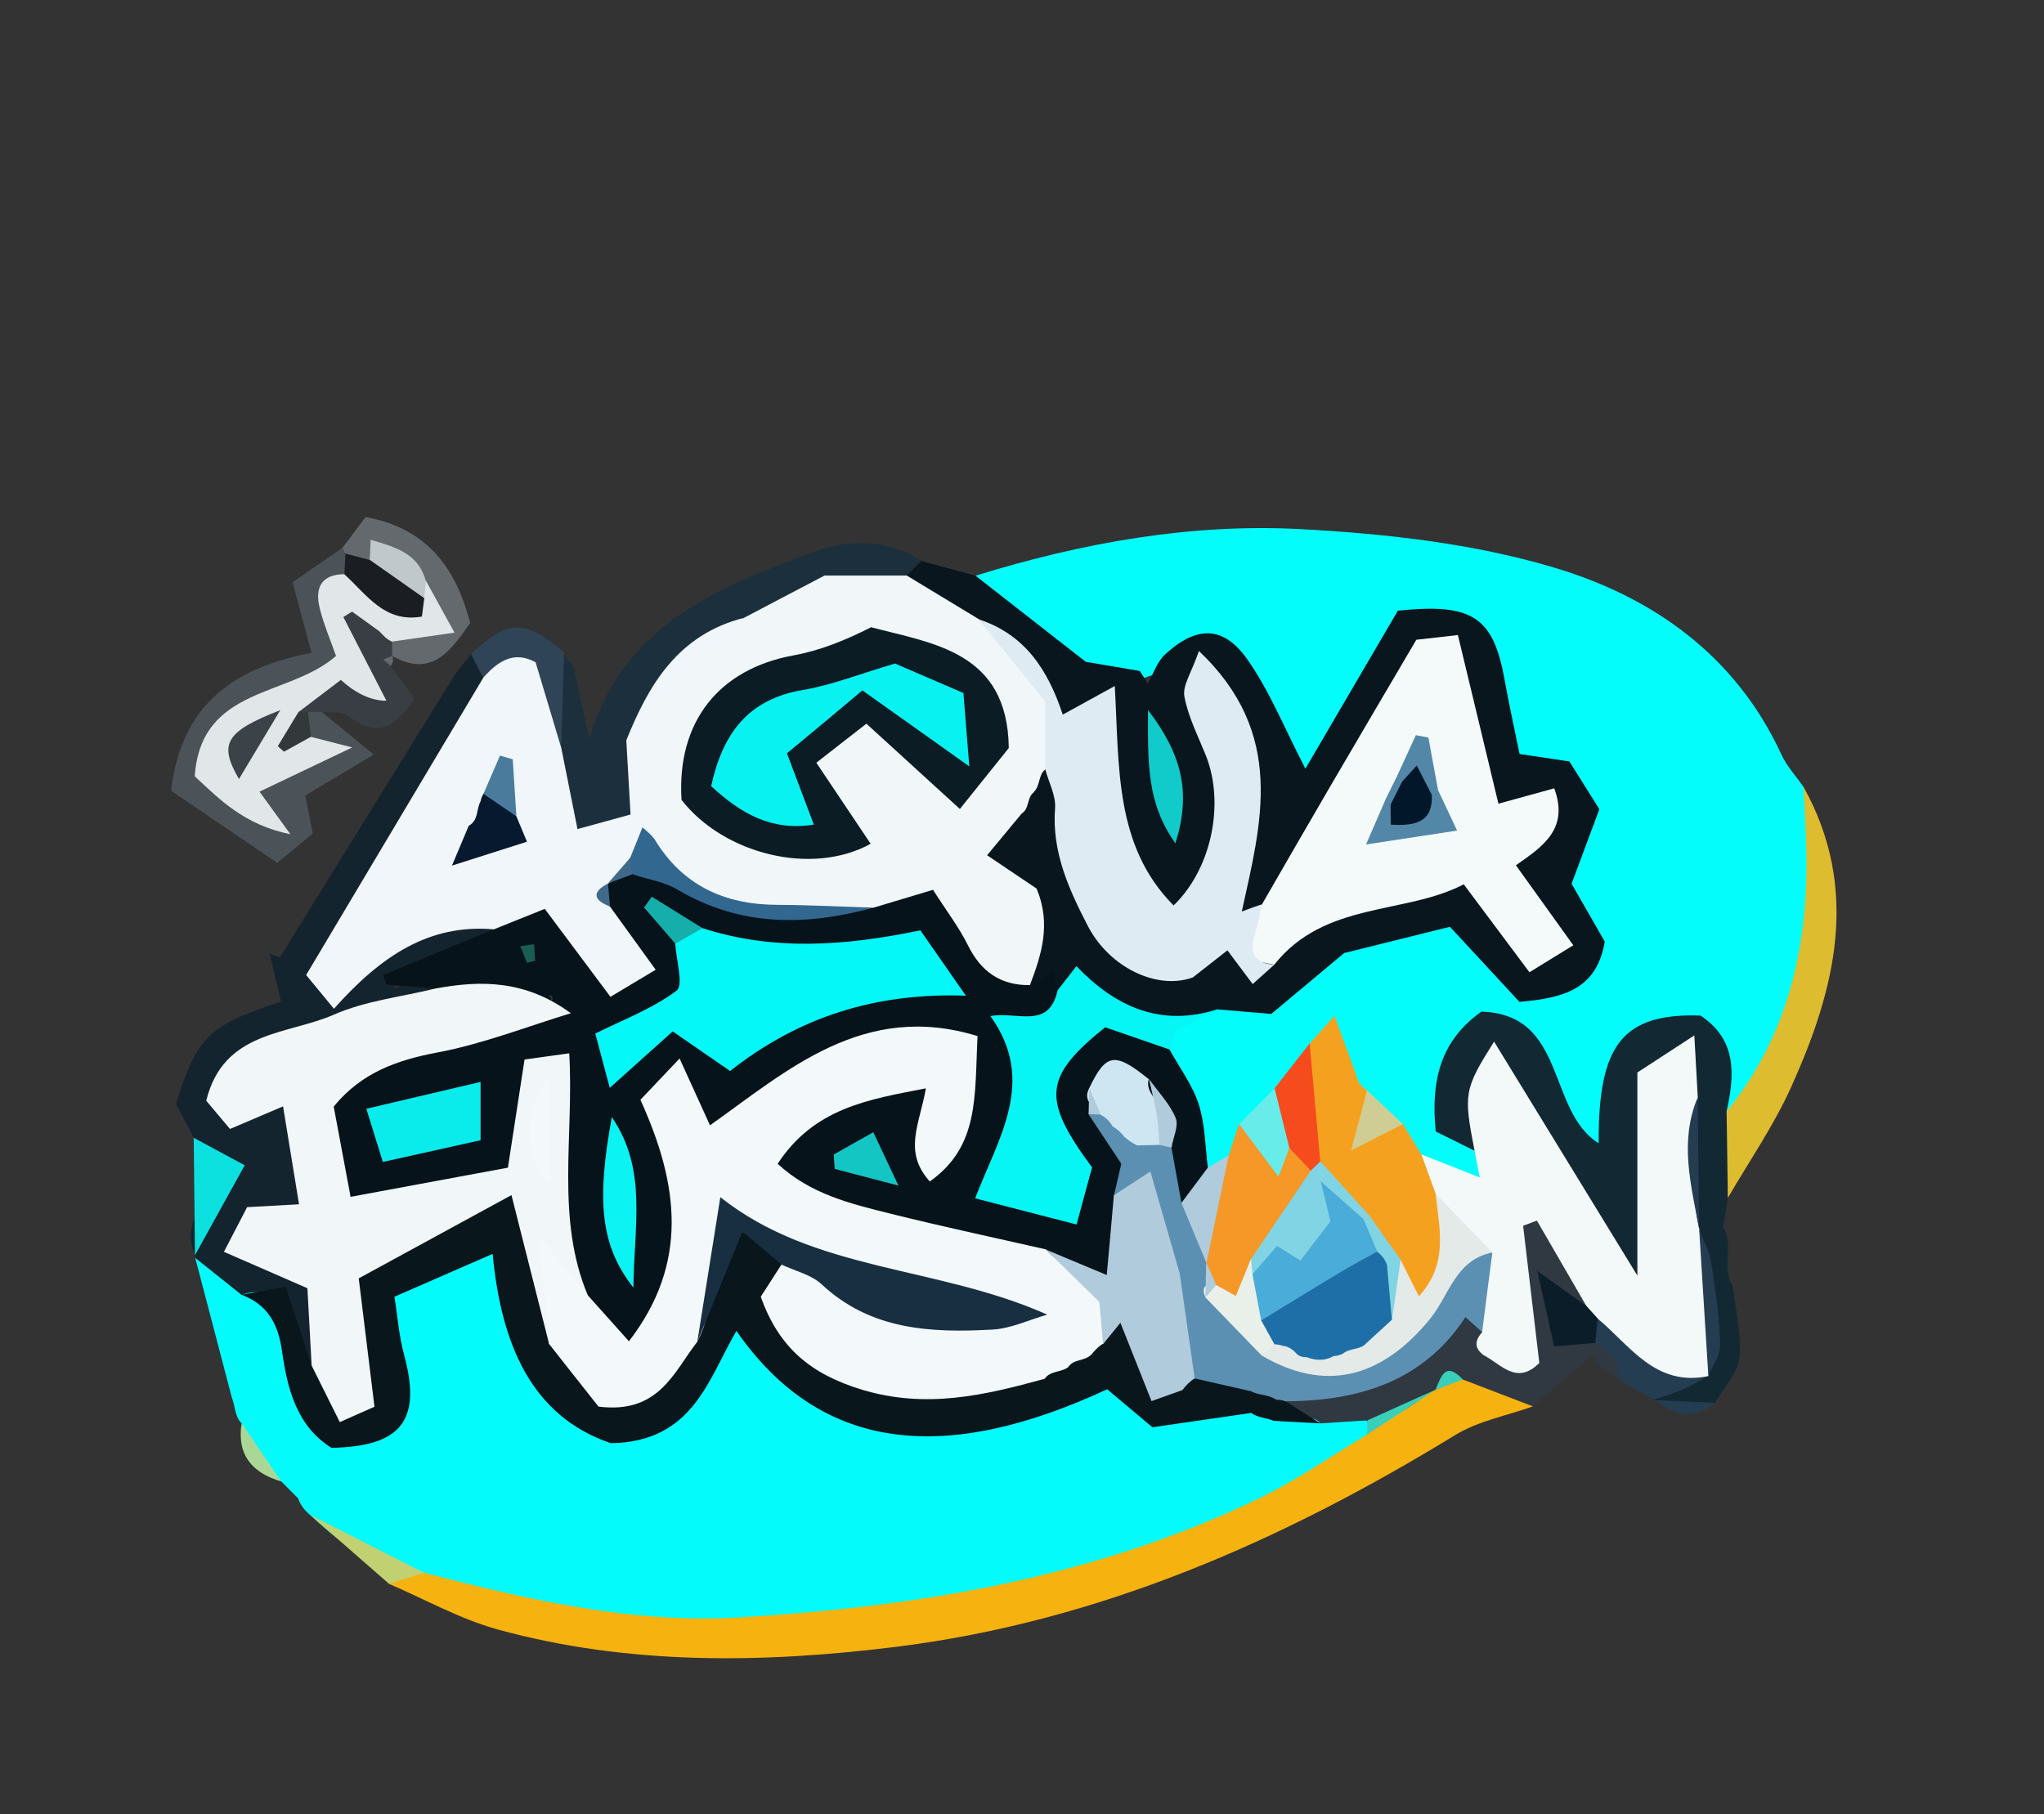 <?xml version="1.0" encoding="UTF-8"?>
<svg id="Layer_1" data-name="Layer 1" xmlns="http://www.w3.org/2000/svg" xmlns:xlink="http://www.w3.org/1999/xlink" viewBox="0 0 178 158">
  <rect x="0" y="0" width="178" height="158" fill="#333333" stroke="none"/>
  <defs>
    <style>
      .cls-1 {
        fill: #33383b;
      }

      .cls-2 {
        fill: #f6b20f;
      }

      .cls-3 {
        fill: #182f41;
      }

      .cls-4 {
        fill: #122934;
      }

      .cls-5 {
        fill: #326790;
      }

      .cls-6 {
        fill: #04fbfb;
      }

      .cls-7 {
        fill: #06192e;
      }

      .cls-8 {
        fill: #09eceb;
      }

      .cls-9 {
        fill: #1e6fa8;
      }

      .cls-10 {
        fill: #67ece9;
      }

      .cls-11 {
        fill: #e3eae7;
      }

      .cls-12 {
        fill: #0ce1e0;
      }

      .cls-13 {
        fill: #dfebf2;
      }

      .cls-14 {
        fill: #4a7b9c;
      }

      .cls-15 {
        fill: #13c5c3;
      }

      .cls-16 {
        fill: #39cfb8;
      }

      .cls-17 {
        fill: #5b90b3;
      }

      .cls-18 {
        fill: #f5a120;
      }

      .cls-19 {
        fill: #f3f8f9;
      }

      .cls-20 {
        fill: #07131a;
      }

      .cls-21 {
        fill: #185d54;
      }

      .cls-22 {
        fill: #0b1c25;
      }

      .cls-23 {
        fill: #253d51;
      }

      .cls-24 {
        fill: #0bf3f2;
      }

      .cls-25 {
        fill: #c1c8cc;
      }

      .cls-26 {
        fill: #5387a8;
      }

      .cls-27 {
        fill: #f3f8fa;
      }

      .cls-28 {
        fill: #e1e6e8;
      }

      .cls-29 {
        fill: #b0cbdc;
      }

      .cls-30 {
        fill: #1b2f3d;
      }

      .cls-31 {
        fill: #aad796;
      }

      .cls-32 {
        fill: #d0cd94;
      }

      .cls-33 {
        fill: #0c1d2a;
      }

      .cls-34 {
        fill: #406a8b;
      }

      .cls-35 {
        fill: #14242e;
      }

      .cls-36 {
        fill: #02fdfb;
      }

      .cls-37 {
        fill: #c1d070;
      }

      .cls-38 {
        fill: #debc30;
      }

      .cls-39 {
        fill: #03172a;
      }

      .cls-40 {
        fill: #64696d;
      }

      .cls-41 {
        fill: #80d4e3;
      }

      .cls-42 {
        fill: #4c5358;
      }

      .cls-43 {
        clip-path: url(#clippath);
      }

      .cls-44 {
        fill: #f64b1d;
      }

      .cls-45 {
        fill: #1a1e22;
      }

      .cls-46 {
        fill: none;
      }

      .cls-47 {
        fill: #f0f6f9;
      }

      .cls-48 {
        fill: #09161e;
      }

      .cls-49 {
        fill: #08f2f2;
      }

      .cls-50 {
        fill: #f4f9fa;
      }

      .cls-51 {
        fill: #f59828;
      }

      .cls-52 {
        fill: #303842;
      }

      .cls-53 {
        fill: #f1f7f9;
      }

      .cls-54 {
        fill: #10cbc9;
      }

      .cls-55 {
        fill: #06f6f5;
      }

      .cls-56 {
        fill: #3b4349;
      }

      .cls-57 {
        fill: #09161c;
      }

      .cls-58 {
        fill: #2f4557;
      }

      .cls-59 {
        fill: #4aacd9;
      }

      .cls-60 {
        fill: #15aeab;
      }

      .cls-61 {
        fill: #cee6f1;
      }

      .cls-62 {
        fill: #393e44;
      }

      .cls-63 {
        fill: #e9efe9;
      }

      .cls-64 {
        fill: #04f8f7;
      }
    </style>
    <clipPath id="clippath">
      <rect class="cls-46" width="178" height="158"/>
    </clipPath>
  </defs>
  <g class="cls-43">
    <g>
      <path class="cls-36" d="M84.95,50.14c9.25-2.86,18.76-4.58,28.4-4.05,7.39,.4,14.96,1.24,22.01,3.35,8.55,2.55,15.79,7.64,19.76,16.25,.47,1.03,1.28,1.9,1.93,2.84,2.22,8.32,1.55,16.36-2.33,24.08-.89,1.76-1.69,3.63-3.64,4.54-1.86,.25-1.77-1.17-1.7-2.25,.15-2.18-.57-3.86-2.57-5.28-7.17,.18-5.79,6.33-6.85,11.15-5.97-1.82-4.28-9.77-9.83-11.17-4.39,2.81-4.93,6.25-1.51,9.73,1.05,1.06,1.46,2.19,.38,3.6-1.72,.68-3.09-.5-4.6-1.04-1.27-.69-2.04-1.85-2.82-3-.69-1.04-1.39-2.08-2.36-2.9-.33-.25-.64-.53-.95-.81-.49-.43-.92-.9-1.31-1.42-.83-.66-.6-2.72-2.53-1.87-1.2,.95-1.81,2.37-2.83,3.45-1.03,.99-2.3,1.79-2.6,3.35-.33,1.1-.83,2.1-1.69,2.88-.8,.55-1.6,1.06-2.58,.35,.16-4.18-3.48-7.16-3.55-11.27,.23-2.55,2.54-2.69,4.17-3.62,1.72-.82,3.63-.17,5.39-.7,8.8-6.66,13.95-9.31,22.53-.97,2.16,.23,3.78-.68,4.99-2.61-.36-2.55-2.74-4.6-1.99-7.48,.61-2.32,2.25-4.66-.56-7.65-.61-.56-2.57-.28-4.13-1.96-2.27-2.74-.93-7.5-3.96-10.48-1.57-1.01-3.15-.96-4.8-.31-2.13,1.75-2.81,4.46-4.35,6.6-1.41,1.97-2.05,4.61-4.95,5.68-2.52-1.05-2.61-3.9-3.91-5.87-1.26-1.92-2.25-4.15-4.91-4.57-10.2,5.94-12.21,1.58-19.75-6.57Z"/>
      <path class="cls-6" d="M25.96,130.5c-.49-.49-.98-.98-1.46-1.47-1.77-1.27-2.74-3.08-3.45-5.07l.02,.04c-.65-.63-.58-1.54-.89-2.31-1.06-4.05-2.12-8.09-3.18-12.14,2.15-.15,3.26,1.89,5.1,2.4,2.73,1.12,2.99,3.76,3.79,6.09,.69,2.02,1.05,4.21,2.53,5.79,1.45,1,2.9,.87,4.4,.41,1.31-1.21,1.8-2.61,1.47-4.45-1.43-8.01,0-9.78,9.01-10.86,2.55,5.44,2.38,13.11,10.49,15.13,5.94,.72,6.58-5.25,9.88-8.92,4.99,2.97,8.47,8.37,15.08,8.61,6.19,.22,11.71-2.06,16.91-3.38,2.53,.29,3.64,2.02,5.3,2.69,2.66,.02,4.96-2.33,7.76-1.06,.91,.3,1.82,.65,2.8,.67,1.25,.07,2.51,.03,3.77,.06,1.37,.05,2.72,.15,3.82,1.1,.26,.52,.29,1.06,.1,1.62-2.24,3.37-5.83,5.03-9.27,6.49-19.45,8.3-39.62,12.34-60.84,9.35-3.97-.56-7.78-1.8-11.55-3.12-4.12-1.04-7.49-3.35-10.52-6.21l.04,.05c-.51-.42-.9-.9-1.11-1.51Z"/>
      <path class="cls-48" d="M84.95,50.14c2.97,2.32,5.93,4.64,9.6,7.5,.91,.16,2.82,.48,4.72,.8,.23,.37,.45,.74,.68,1.11,.49-.86,.81-1.91,1.51-2.55,2.71-2.5,5.06-2.54,7.15,.41,1.96,2.78,3.25,6.03,5.07,9.54,2.74-4.69,5.5-9.4,8.05-13.76,6.55-.69,8.32,.58,9.3,6.04,.38,2.1,.84,4.19,1.3,6.44,1.44,.22,2.71,.41,4.34,.65,.77,1.23,1.63,2.59,2.61,4.16-.82,2.21-1.62,4.34-2.42,6.49,.96,1.68,1.94,3.39,2.89,5.04-.7,4.16-3.59,4.92-7.43,5.25-1.85-1.99-3.86-4.17-6.05-6.54-3.37,.84-6.72,1.67-9.22,2.29-2.7,2.26-4.71,3.94-6.34,5.3-2.03-.17-3.38-.28-4.74-.4-4.88,2.32-9.25,.12-13.67-1.57-.63-.15-.6-1-1.13-1.15-.1,1.18-.7,1.14-1.52,.65-.35-4.02,.14-8.34-3.83-10.4-.69-2.4,.64-3.27,1.69-4.29,.62-.57,1.19-1.18,1.63-1.92,.2-.38,.43-.74,.66-1.1,.35-.57,.76-1.08,1.37-1.39,.47,.03,.87,.21,1.21,.54,1.57,3.61,.55,7.76,2.75,11.34,2.84,4.61,4.42,5.76,9.52,4.24,2.02-.6,3.88,.55,5.73-.27,4.65-4.84,11.14-4.57,16.28-6.3,3.7,.95,4.33,4.82,7.54,5.75,.28-2.74-2.53-3.71-2.6-5.64-.21-2.16,1.67-3.07,2.08-4.74-.66-1.81-2.83-.47-4.26-2.48-1.54-3.21-2.14-7.66-3.86-13.08-6.26,7.75-10.33,15.78-15.21,23.27-.67,.48-1.34,1-2.85,.23-.7-6.11,3.97-13.36-2.46-19.17,1.39,6.59,4.49,13.41-2.41,19.29-6.25-4.07-6.31-10.36-7.08-16.36-1.03-1.38-2.57,.41-4.03-.92-1.27-2.99-3.56-5.76-6.81-7.67-1.78-2-5.37-1.79-6.14-5.01,.27-.82,.68-1.39,1.66-.9,1.58,.43,3.15,.85,4.72,1.28Z"/>
      <path class="cls-2" d="M36.94,136.99c9,2.32,18.03,4.44,27.45,3.88,15.67-.93,30.97-3.48,45.26-10.37,3.26-1.57,6.27-3.68,9.39-5.55,1.41-1.63,3.46-2.45,4.98-3.95,.34-.29,.72-.53,1.11-.74,.82-.42,1.66-.76,2.61-.72,1.99,.83,4.6,.48,5.75,2.95-2.27,.81-4.76,1.27-6.77,2.5-15.12,9.26-31.12,16.28-48.82,18.46-11.54,1.42-23.19,1.59-34.56-1.53-3.27-.9-6.31-2.62-9.46-3.97,.43-2.2,1.79-1.43,3.06-.96Z"/>
      <path class="cls-35" d="M21.05,112.79c-1.36-1.08-2.71-2.16-4.07-3.25v-.23c-1.28-2.92,1.16-4.77,2.1-7.04-.66-1.16-1.29-2.27-2.21-3.18-.54-1.02-1.07-2.05-1.55-2.97,1.86-5.86,2.85-6.82,9.15-8.88-.33-1.39-.66-2.79-.98-4.19,.29,.12,.58,.23,.88,.35,5.05-8.16,10.08-16.33,15.15-24.48,.43-.69,1-1.29,1.51-1.93,1.39-.24,1.61,.78,1.88,1.75-.62,5.2-4.07,9-6.65,13.2-2.5,4.06-5.52,7.8-8.09,12.09,2.35,1.34,3.18-.67,4.47-1.34,3.34-1.74,6.57-4.2,10.57-1.6-1.71,3.64-6.22,2.29-8.88,4.89-.33,.1,.32,.07,.42-.08,1.04-1.43,2.23-.84,3.37-.02-.03,2.51-2.15,2.17-3.61,2.44-3.61,.67-7.05,1.84-10.44,3.2-1.66,.67-3.54,1.16-3.8,3.44,1.15,1.98,3.16,.09,5.23,1.78,1.14,1.79,1.37,4.66,1.16,7.16-.92,2.34-3.56,1.92-4.38,4.27,3.88,2.37,8.02,4.96,5.06,10.68q-2.04-1.12-2.82-5.06c-.93-1.03-2.02-1.6-3.47-1Z"/>
      <path class="cls-4" d="M128.4,100.22c-1.14-.57-2.29-1.14-3.37-1.67-.45-4.45,.42-7.93,3.98-10.44,7.45,.22,5.68,8.63,10.21,11.47-.06-8.64,2.12-11.34,8.86-11.13,3.2,2.11,2.99,5.17,2.27,8.38,1.97,2.48-.16,5.02,.11,7.52-.13,.85-.26,1.7-.4,2.55,.99,1.58-.19,3.53,.84,5.1,.23,2.09,.78,4.22,.57,6.27-.15,1.37-1.39,2.62-2.14,3.93-1.76,.34-3.52,.72-5.22-.23l-.06-.03c.03-2.57,2.54-1.51,3.64-2.52,.28-.29,.53-.6,.73-.96-.48-3.75-.42-7.53-1.22-11.24-.15-.48-.26-.96-.34-1.45-.34-3.07-.15-6.14-.22-9.2-.16-1.09,.34-2.35-1.5-3.63-4.52,5.64,1.77,12.76-2.67,18.84-5.06-5.35-7.86-11.9-12.28-17.59-1.56,1.8-.35,4.36-1.79,6.03Z"/>
      <path class="cls-30" d="M80.24,48.86c-.43,.42-.86,.85-1.28,1.27-4.55,1.61-9.52,2.05-13.66,4.82-5.98,2.31-9.56,6.19-9.29,13.07,.14,3.53-2.01,5-5.53,4.49-2.34-2.15-2.39-5.03-2.8-7.79-.04-1.9-.12-3.8-.27-5.7-.09-1.08,.06-2.32,1.73-2.16h0c.08,.52,.52,.77,.79,1.15,.47,2.13,.93,4.26,1.4,6.38,2.88-10.02,11.2-13.21,19.37-16.26,2.98-1.13,6.49-1.28,9.54,.73Z"/>
      <path class="cls-38" d="M150.47,104.33c-.04-2.51-.07-5.01-.11-7.52,5.28-6.51,7.06-14.12,6.95-22.31-.03-1.99-.17-3.98-.26-5.98,4.95,8.89,2.8,17.56-1.02,26.05-1.52,3.41-3.68,6.52-5.56,9.76Z"/>
      <path class="cls-42" d="M28.01,62c1.32,1.08,2.64,2.17,4.54,3.72-2.24,1.34-3.99,2.39-5.97,3.57,.17,.86,.39,1.94,.66,3.31-.9,.74-1.88,1.54-3.1,2.55-3.25-2.21-6.35-4.31-9.24-6.28,.9-7.73,5.73-10.76,12.23-12.01-.6-2.25-1.06-3.93-1.65-6.15,1.46-1.01,2.9-2.01,4.34-3,.4,.25,.67,.6,.78,1.07,.07,.72-.12,1.37-.46,1.99-1.59,2.12,.27,4.6-.74,6.91-2.49,4.04-9.57,2.61-10.69,8.58,.19,1.9,1.77,2.69,3.63,4.37-1.06-4.25,4.37-3.16,4.21-6.6-.2-.69-.16-1.35,.21-1.97,.4-.28,.82-.31,1.25-.06Z"/>
      <path class="cls-52" d="M133.49,122.49c-2.03-.78-4.07-1.56-6.1-2.34-1-.24-1.7,.3-2.38,.9l.04-.03c-1.93,1.03-3.49,2.88-5.98,2.69-1.37,.09-2.73,.17-4.1,.26-.74-1.14-3.31,.49-3.12-2.06,5.97-1.32,11.15-4.39,16.37-7.38,.41,.14,.74,.39,1,.75,.29,.87,.22,1.95,1.35,2.33,2.53-.25,1.61-2.03,1.48-3.37-.27-2.79-.69-5.58,.99-8.52,3.68,1.66,5.6,4.09,5.32,8.03-.48,1.16-1.96-.32-2.44,.88,.39,2.35,2.44,1.01,3.58,1.65,3.05,2.03,3.26,2.61,1.36,3.81-.5-.37-1.03-.71-1.49-1.11-.35-.3-.62-.69-.81-.9-1.75,1.51-3.41,2.96-5.07,4.41Z"/>
      <path class="cls-40" d="M29.82,47.72c.66-.88,1.32-1.76,2.02-2.69,5.45,1.01,7.87,4.51,9.11,9.23-1.74,2.45-3.36,4.82-6.8,2.86-.22-.25-.31-.51-.26-.79,.04-.28,.1-.42,.16-.42,.72-.91,2.03-.95,2.78-1.82,.5-1.03-.14-1.85-.5-2.72-.89-1.66-1.98-2.89-4.11-2.1-1.03,.28-1.61-.34-2.13-1.08-.11-.14-.2-.3-.27-.47Z"/>
      <path class="cls-62" d="M34.14,55.87c0,.42,.01,.84,.01,1.25h.01c-.32,.14-.45,.32-.39,.53,.07,.23,.15,.34,.24,.34,.67,.92,1.34,1.84,2.08,2.85-1.57,2.37-3.14,3.55-5.73,1.53-.55-.43-1.56-.27-2.35-.38-.4,.01-.79,.02-1.19,.03-.49,.2-.84,.05-1.04-.45,1.07-2.15,2.71-3.16,5.24-2.53-.24-1.97-2.03-3.62-1.21-5.78,1.46-.98,2.5-.16,3.53,.69,.3,.36,.53,.77,.7,1.21,.04,.25,.07,.48,.1,.71Z"/>
      <path class="cls-12" d="M16.87,99.1c1.63,.88,3.25,1.75,4.44,2.39-1.35,2.44-2.84,5.13-4.33,7.83-.04-3.41-.07-6.82-.11-10.22Z"/>
      <path class="cls-58" d="M49.12,56.85c-.08,2.76-.17,5.53-.25,8.29-3.05-.7-2.11-3.96-3.63-5.65-.93-.99-2.16,.02-3.16-.49-.35-.67-.71-1.34-1.06-2.01,3.19-3.06,4.72-3.09,8.1-.14Z"/>
      <path class="cls-23" d="M140.86,120.09q.54-1.52-1.93-3.13c-.52-.64-.52-1.31-.12-2.01,4.01,.21,6.3,3.9,9.92,4.9-.72,.39-1.43,.83-2.18,1.16-.81,.35-1.66,.6-2.49,.89-1.07-.59-2.14-1.2-3.2-1.81Z"/>
      <path class="cls-37" d="M36.94,136.99c-1.02,.32-2.04,.64-3.06,.96-2.29-2-4.58-4.01-6.87-6.01,3.31,1.68,6.62,3.37,9.93,5.05Z"/>
      <path class="cls-31" d="M21.04,123.96c1.15,1.69,2.3,3.38,3.45,5.07-2.53-.75-3.88-2.3-3.45-5.07Z"/>
      <path class="cls-23" d="M150.92,111.98c-.28-1.7-.56-3.4-.84-5.1,.27,1.7,.56,3.4,.84,5.1Z"/>
      <path class="cls-23" d="M144.11,121.95c1.74,.08,3.48,.15,5.22,.23-1.8,1.51-3.53,1.08-5.22-.23Z"/>
      <path class="cls-31" d="M20.16,121.68c.3,.77,.59,1.54,.89,2.31-.29-.77-.59-1.54-.89-2.31Z"/>
      <path class="cls-58" d="M49.91,57.99c-.26-.38-.53-.76-.79-1.14,.27,.39,.53,.76,.79,1.14Z"/>
      <path class="cls-40" d="M34.01,58c-.21-.19-.42-.37-.63-.56,.26-.11,.52-.22,.78-.32,.12,.32,.08,.61-.15,.88Z"/>
      <path class="cls-37" d="M25.96,130.5c.37,.5,.73,1,1.1,1.49-.37-.5-.74-1-1.1-1.49Z"/>
      <path class="cls-20" d="M37.97,86.09c-1.43-.11-2.87-.22-4.3-.32-.1-.28-.21-.57-.31-.85,3.21-1.33,6.43-2.66,9.64-3.99,.82-2.03,2.53-2.41,3.92-2.5,3.59,.85,3.26,5.57,6.99,5.69,.92-2.03-1.29-2.9-1.53-4.43-.22-.72-.23-1.44-.03-2.17,.18-.48,.47-.88,.87-1.21,.83-.62,1.75-1.02,2.78-1.14,5.16,1.39,9.85,4.75,15.64,3.56,1.27-.26,2.64-.1,3.89-.61,1.88-.64,3.75-1.48,6.29-.57,2.67,2.28,4.5,6.03,7.87,8.27,.62-.38,1.25-.76,2.03-1.24l.39,1.68q-.73,2.49-3.92,3.62c2.16,4.35,.36,8.59-.7,12.79,1.49,1.65,3.07,2.12,5.03,1.5,1.43-2.57-.85-4.37-1.3-6.52-.67-3.21-.19-6.12,2.88-7.73,2.79-1.46,5.73-1.88,7.75,1.5,.87,1.58,2,3.08,2.54,4.76,.56,1.75,.56,3.68,.8,5.54-.06,1.71-.67,3.05-2.46,3.57-2.21-.87-1.79-2.72-1.69-4.46,.95-2.4-.13-4.23-1.68-5.92-1.19-1.06-2.34-1.31-3.41,.15-.37,.76-.27,1.5,.08,2.24,1.62,2.23,2.98,4.52,2.17,7.45-.36,2.07-.25,4.21-.92,6.12-2.62,1.63-4.49-.38-6.59-.88-4.35-1.05-8.63-2.31-13.1-2.97-3.89-.57-7.82-1.65-10.07-5.37,1.78-5.29,7.02-7.99,13.04-6.89,1.47,1.27,.31,3.23,1.52,5.21,1.59-3.06,2.25-5.66,.15-8.96-8.23-1.26-13.92,4.32-19.78,8.09-2.47,.05-2.16-2.3-3.51-2.89-.65,.04-.93,.54-.82,.97,1.05,4.06,1.5,8.17,1.03,12.33-.36,3.16-.89,6.33-4.41,7.7-2.52-.45-3.46-2.47-4.58-4.3-2.53-5.93-1.72-12.28-2.14-18.61-2.65,2.84-.9,8.27-6.07,9.23-3.87,.72-7.66,2.3-11.56,.98-4.21-7.52-1.95-12.46,6.28-13.71,3.99-.61,7.6-2.15,11.26-3.61,.61-.25-.37-.87,0-.31,.73,1.11-6.69,.54-9.96-.79Z"/>
      <path class="cls-19" d="M148.73,119.86c-4.57,.93-6.77-2.65-9.6-5.02-.67-.05-1.07-.35-.98-1.09-1.44-2.48-2.87-4.96-4.31-7.44-.4,.15-.8,.3-1.2,.45,.47,4,.94,8,1.41,11.95-1.97,1.97-3.32,.12-4.83-.67-.84-.6-.81-1.27-.16-1.99l.02-.05c.06-2.07-.44-4.09-.49-6.14-.71-2.68-3.26-3.82-4.84-5.76-.7-1.19-.82-2.38,.04-3.55,1.58,.62,3.16,1.24,5.07,2-.17-.88-.31-1.6-.45-2.32-.97-5-.91-5.35,1.7-9.51,4.06,6.63,8.04,13.14,12.48,20.38v-17.69c1.05-.68,2.63-1.71,4.96-3.23,.14,2.57,.22,4,.3,5.42-.5,3.81-.7,7.61,.12,11.4l.02,.06c.63,4.24,.89,8.51,.8,12.79h-.06Z"/>
      <path class="cls-55" d="M101.85,91.41c-1.98-.69-3.97-1.37-5.61-1.94-5.39,4.34-5.52,6.27-1.14,12.21-.41,1.52-.88,3.23-1.35,4.97-3-.77-5.81-1.5-8.83-2.28,2-5.23,5.41-10.21,1.33-15.87,2.25-.45,5.13,1.23,5.86-2.26,.49-.63,.97-1.25,1.63-2.09,3.4,3.55,7.34,5.32,12.23,3.77-1.05,.53-2.1,1.07-3.6,1.83-.07,.21-.3,.94-.52,1.66Z"/>
      <path class="cls-18" d="M123.78,100.54c.42,1.15,.83,2.3,1.25,3.45,2.27,3.36,1.76,6.36-.64,9.08-2.02,0-2.31-1.25-2.91-2.18-.7-1.75-1.9-3.19-3.04-4.66-1.17-2.02-3.11-3.44-4.24-5.5-1.62-3.26-1.61-6.54-.15-9.84,.62-.69,1.24-1.39,2.16-2.42,.73,2,1.32,3.59,1.9,5.17,.1,.59,.46,1,.93,1.33h.01c.56,1.48,1.31,2.77,3.12,2.93,.54,.88,1.07,1.76,1.61,2.64Z"/>
      <path class="cls-51" d="M107,100.62c.3-.91,.6-1.81,.9-2.72,1.94-.59,2.52,2.29,4.45,1.75,1.26,.32,1.7,1.33,2.05,2.42-.55,3.27-3.47,5.19-4.62,8.13-.97,1.3-1.06,4.08-3.87,2.34-.72-.68-1.15-1.53-1.54-2.42-.19-.46-.32-.94-.41-1.42-.94-3.43,1.55-5.57,3.04-8.08Z"/>
      <path class="cls-44" d="M114.15,101.96c-.63-.66-1.25-1.33-1.88-1.99-2.26-1.27-2.45-3.06-1.28-5.18,1.02-1.3,2.04-2.6,3.06-3.91,.31,3.42,.61,6.85,.92,10.27,.22,.78-.07,1.02-.82,.81Z"/>
      <path class="cls-10" d="M111,94.79c.43,1.73,.85,3.45,1.28,5.18-.25,.67-.5,1.34-.94,2.52-1.37-1.83-2.4-3.21-3.43-4.58,1.02-1.04,2.05-2.08,3.09-3.12Z"/>
      <path class="cls-29" d="M107,100.62c-.64,3.12-1.29,6.25-1.93,9.37-3.3-.67-3.39-2.68-2.18-5.23,.76-1.02,1.53-2.04,2.29-3.06,.61-.36,1.22-.72,1.82-1.08Z"/>
      <path class="cls-32" d="M122.17,97.9c-1.18,.6-2.35,1.2-4.51,2.3,.58-2.2,.99-3.71,1.39-5.23,1.04,.97,2.08,1.95,3.12,2.93Z"/>
      <path class="cls-32" d="M119.04,94.97c-.31-.44-.62-.89-.93-1.33,.31,.44,.62,.88,.93,1.33Z"/>
      <path class="cls-57" d="M111.94,122.03c1.01,.65,2.02,1.29,3.03,1.94-1.35-.07-2.7-.15-4.05-.22-.63-.28-1.37-.25-1.95-.69-2.66,.39-5.33,.78-8.61,1.25-1.01-.84-2.5-2.1-3.94-3.31-13.92,6.47-24.84,5.64-32.29-5.08-2.48,4.24-3.77,9.65-10.93,9.78-6.95-2.36-9.56-8.67-10.3-16.49-2.9,1.27-5.45,2.38-8.55,3.73,.27,1.67,.39,3.41,.84,5.06,1.54,5.66-.19,7.99-6.33,8.1-3.02-1.89-3.84-5.15-4.3-8.42-.34-2.4-1.26-4.05-3.52-4.91,1.32-.24,2.63-.48,3.84-.7,.89,2.7,1.57,4.78,2.25,6.85,1.75-.33,1.83,2.42,3.74,2,.9-3.16-1.29-6.16-.36-9.91,3.37-4.18,9.76-4.31,13.63-8.99,3.59,4.81,2.07,10.17,4.48,14.32,1.08,2.05,2.28,3.97,4.78,4.88,3.51-.21,5.01-3.06,6.76-5.59,.9-1.76,1.1-3.75,1.87-5.53,1.49-3.46,3.45-3.63,6.46-.68,.35,1.48-.66,2.88-.29,4.37,4.13,6.85,9.73,8.31,21.33,5.55,.78-.19,1.58-.33,2.35-.57,.34-.14,.69-.26,1.04-.38,.49-.21,.98-.44,1.42-.74,.27-.25,.53-.49,.78-.76,.21-.33,.42-.65,.62-.99,.09-.2,.2-.37,.29-.56,.33-.56,.67-1.11,1.45-1.35,2.68,.97,1.29,5.46,4.78,5.79,.4-.12,.8-.24,1.19-.4,.19-.1,.39-.18,.58-.28,1.87-.89,3.4-.05,4.91,.94,.68,.45,1.39,.84,2.14,1.18,.36,.19,.64,.46,.86,.81Z"/>
      <path class="cls-16" d="M119.07,123.71c1.99-.9,3.98-1.79,5.98-2.69-2,1.31-4.01,2.62-6.01,3.93,.01-.41,.02-.82,.03-1.24Z"/>
      <path class="cls-52" d="M108.97,123.06c.65,.23,1.3,.46,1.95,.69-.65-.23-1.3-.46-1.95-.69Z"/>
      <path class="cls-53" d="M89.69,85.8c-2.56,.03-4.26-1.17-5.4-3.47-.78-1.58-1.88-3.01-3.04-4.83-1.79,.54-3.48,1.05-5.16,1.55-7.17,1.1-14.1,1.19-19.57-4.76-.35-.42-.63-.89-.85-1.39s-.32-1.02-.31-1.56c.32-4.32-.41-8.67,2.85-12.6,1.93-2.33,4.94-2.63,6.6-4.94,2.14-1.12,4.27-2.25,6.99-3.67h7.17c2.08,1.26,4.16,2.52,6.24,3.78,1.99,1.76,3.9,3.6,5.9,5.86-.02,2.24,2.07,4.69-.07,7.24h-.01c-.63,.51-.43,1.43-1,1.97l-.02,.04c-.6,.46-.35,1.41-1.03,1.83-.82,.99-1.65,1.98-3.02,3.64,1.36,.91,2.84,1.91,4.31,2.9,1.29,3.09,.43,5.75-.58,8.41Z"/>
      <path class="cls-50" d="M109.9,78.76c1.97-3.41,3.93-6.83,5.92-10.23,2.42-4.15,4.86-8.28,7.52-12.81,.93-.1,2.16-.24,3.62-.41,1.21,5.04,2.36,9.79,3.53,14.69,1.64-.45,3.14-.86,4.86-1.34,1.28,3.48-.89,5.01-3.34,6.7,1.63,2.27,3.21,4.47,5,6.97-1.26,.77-2.31,1.42-3.82,2.35-1.87-2.51-3.61-4.83-5.72-7.66-5.11,2.67-12.11,1.45-16.5,7-3.29-.6-3.35-.9-1.07-5.26Z"/>
      <path class="cls-13" d="M109.9,78.76c-.21,.9-.37,1.82-.65,2.71-.49,1.6,.05,2.43,1.72,2.55-.55,.5-1.11,1-1.88,1.69-.81-1.09-1.44-1.92-2.2-2.94-1.17,.92-2.17,1.7-3.01,2.36-3.1,1.13-7.26-.85-9.14-4.47-1.65-3.19-3.16-6.47-2.86-10.28,.08-1.09-.55-2.24-.85-3.36v-5.91c-1.97-2.43-3.9-4.81-5.83-7.18,4,1.3,6.03,4.32,7.35,8.31,1.18-.65,2.5-1.38,4.53-2.49,.4,7.02-.04,13.91,5.12,19.11,3.32-3.19,4.48-8.9,2.8-13.09-.68-1.69-1.54-3.36-1.86-5.12-.17-.95,.62-2.07,1.27-3.95,7.61,7.22,5.43,14.96,3.73,22.69,.84-.32,1.3-.48,1.76-.63Z"/>
      <path class="cls-54" d="M99.97,61.83c2.99,3.93,3.77,7.23,2.39,11.62-2.53-3.55-2.39-7.03-2.39-11.62Z"/>
      <path class="cls-13" d="M90.01,68.98c.33-.65,.67-1.31,1-1.96-.33,.66-.67,1.31-1,1.96Z"/>
      <path class="cls-13" d="M88.96,70.84c.34-.61,.69-1.22,1.03-1.83-.34,.62-.69,1.23-1.03,1.83Z"/>
      <path class="cls-16" d="M125.01,121.05c.48-1.14,.85-2.54,2.38-.9-.79,.3-1.59,.6-2.38,.9Z"/>
      <path class="cls-53" d="M47.82,117.06c-1.12-4.43-2.24-8.86-3.28-12.97-3.98,2.17-8.42,4.59-13.3,7.25,.43,3.55,.89,7.28,1.37,11.18-.99,.44-1.86,.82-3.02,1.34-.87-1.76-1.66-3.34-2.45-4.92-.13-2.29-.25-4.59-.37-6.74-2.54-1.11-4.72-2.06-7.27-3.17,.85-1.63,1.42-2.73,2.02-3.89,1.65-.09,3.08-.17,4.52-.25-.48-2.96-.92-5.65-1.39-8.53-1.44,.61-2.93,1.25-4.62,1.97-.76-.9-1.46-1.74-2.07-2.46,1.5-6.13,7.1-5.73,11.12-7.5,2.76-1.21,5.91-1.55,8.88-2.28,3.96-.73,7.83-.72,11.75,2.16-3.85,1.17-7.65,2.67-11.58,3.41-3.57,.67-6.65,1.76-9.07,4.72,.45,2.4,.89,4.79,1.47,7.86,4.69-.87,9.29-1.72,13.7-2.54,.54-3.48,.98-6.37,1.45-9.42,1.39-.19,2.49-.35,3.89-.54,.43,7.2-1.21,14.36,1.63,21.11-.26,.25-.54,.36-.84,.3-.69-.13-1.07-.66-1.62-1.27-.25,1.81,1.06,3.84-.92,5.18Z"/>
      <path class="cls-47" d="M64.8,53.81c-.43,.65-.71,1.61-1.31,1.89-5.85,2.65-7.91,7.34-7.5,13.46,.06,.98-.03,1.96-.05,2.95,.04,1.03,.06,2.07-.54,2.99-.78,.67-1.55,1.36-2.46,1.87h.01c-.49,.71-.66,1.4,.18,2,1.25,1.72,2.49,3.45,3.97,5.49-1.39,.83-2.44,1.46-3.94,2.36-1.86-2.49-3.59-4.81-5.72-7.66-1.21,.49-2.82,1.13-4.43,1.78-5.62-.48-9.8,2.28-13.93,6.92-1.13-1.37-2.01-2.44-2.42-2.94,5.34-8.96,10.38-17.43,15.43-25.9,1.27-1.44,2.68-2.37,4.55-1.34,.77,2.58,1.51,5.03,2.24,7.47,.45,2.25,.9,4.5,1.41,7.06,1.58-.44,2.95-.81,4.62-1.27-.12-2.08-.23-4.04-.37-6.46,1.87-4.65,4.41-9.2,10.26-10.67Z"/>
      <path class="cls-23" d="M148.77,119.84c-.27-4.26-.53-8.53-.8-12.79,.36,.98,.89,1.93,1.05,2.93,.38,2.36,.7,4.74,.78,7.12,.04,.9-.66,1.83-1.03,2.74Z"/>
      <path class="cls-23" d="M147.96,106.99c-.7-3.79-1.73-7.59-.12-11.4,.04,3.8,.08,7.6,.12,11.4Z"/>
      <path class="cls-28" d="M33.02,54.97c-.79-.57-1.57-1.13-2.36-1.7-.25,.16-.51,.31-.76,.47,1.25,2.44,2.51,4.88,3.75,7.29q-1.94,.01-3.97-1.81c-1.17,.89-2.42,1.84-3.67,2.79,.01,.9-.31,1.96,1.08,2.17,.76,.19,1.51,.39,3.58,.92-3.26,1.56-5.47,2.61-8.07,3.85,.87,1.2,1.55,2.13,2.69,3.71-4.02-.81-6.2-3.06-8.33-5.05,.53-7.86,8.21-6.87,12.3-10.48-.5-1.44-1.08-2.77-1.42-4.17-.43-1.73,.11-2.94,2.16-2.95,2.22-.34,3.55,3.36,6.13,1.33,.27-.32,.59-.56,.97-.74,.67,1.21,1.34,2.43,2.48,4.5-2.28,.33-3.86,.55-5.43,.78h-.02c-.46-.19-.78-.57-1.11-.91Z"/>
      <path class="cls-45" d="M36.95,52.1c-.06,.47-.12,.95-.21,1.6-3.26,.58-4.81-1.93-6.75-3.68,.03-.6,.06-1.21,.09-1.81,.7,.19,1.41,.37,2.11,.56,3-.91,3.62,1.58,4.76,3.33Z"/>
      <path class="cls-1" d="M27.08,64.17c-.78,.43-1.57,.87-2.35,1.3-.18-.16-.36-.32-.54-.48,.6-1,1.21-1.99,1.81-2.99,.27,.01,.55,.02,.82,.03,.09,.72,.18,1.43,.26,2.14Z"/>
      <path class="cls-17" d="M108.94,121.17l-4.89-1.11c-1.73-2.62-2.23-5.61-2.87-8.62-.59-2.76-.01-6.49-4.17-7.33,.21-.92,.43-1.84,.64-2.75-.95-1.44-1.9-2.88-2.86-4.32,.17-.34,.44-.49,.82-.45,.34,.02,.64,.14,.9,.37,.27,.19,.51,.41,.74,.64,.01-.01,.35,.34,.35,.33,.25,.2,.49,.41,.75,.6,.01-.01,.41,.24,.42,.23,.31,.1,.62,.21,.94,.27,.51,.07,1.01,.16,1.5,.31,.34,.13,.6,.35,.81,.64,.29,1.6,.58,3.2,.87,4.81,.73,1.74,1.45,3.49,2.18,5.23l-.03-.05c.51,.89-.27,2.11,.75,2.86,1.71,1.61,3.27,3.39,5.24,4.7,5.92,3.45,10.65-.86,14.63-5.83,1.11-1.39,1.48-4.04,4.3-2.59-.3,2.3-.6,4.6-.89,6.91-.35-.31-.7-.63-1.45-1.3-3.73,5.67-9.36,7.29-15.68,7.33-.26-.1-.52-.14-.8-.14-.67-.46-1.51-.37-2.2-.74Z"/>
      <path class="cls-33" d="M138.15,113.74c.33,.36,.65,.73,.98,1.09-.07,.71-.13,1.42-.2,2.13-1.12,.1-2.24,.2-3.59,.31-.4-1.79-.83-3.74-1.46-6.57,1.92,1.37,3.09,2.21,4.27,3.04Z"/>
      <path class="cls-17" d="M129.06,116.05c.05,.66,.11,1.33,.16,1.99-.05-.66-.11-1.33-.16-1.99Z"/>
      <path class="cls-25" d="M36.95,52.1c-1.58-1.11-3.17-2.23-4.75-3.34,.02-.46,.04-.92,.08-1.75,2.19,.65,4.14,1.18,4.81,3.6-.05,.49-.09,.99-.14,1.49Z"/>
      <path class="cls-40" d="M33.02,54.97c.37,.31,.74,.61,1.1,.92-.37-.31-.73-.61-1.1-.92Z"/>
      <path class="cls-27" d="M47.82,117.06c-.26-2.79-.52-5.58-.88-9.4,1.91,2.32,3.09,3.75,4.27,5.18,1.08,1.21,2.16,2.42,3.56,3.98,5.24-6.81,4.35-13.66,1-21.03,.92-.97,1.85-1.95,3.41-3.6,1.11,2.44,1.88,4.12,2.65,5.82,6.67-4.72,13.36-10.84,23.3-7.77-.27,5.23,.18,9.59-4.16,12.66-2.35-2.6-.89-4.96-.34-8.11-5.07,.98-9.72,1.72-12.91,6.57,2.87,2.66,6.39,3.49,9.84,4.35,4.49,1.12,9.02,2.08,13.53,3.11,1.41,1.67,3.89,1.96,5.21,4.11,.38,1.25,.4,2.7-.25,4.13v-.02c-.41,.24-.73,.6-1.04,.97h-.01c-.55,.55-1.5,.34-1.97,1.05h.01c-.62,.49-1.57,.3-2.07,1.03-5.24,1.44-10.32,2.64-15.93,.94-4.44-1.35-7.22-3.66-8.79-8.09,.58-.91,1.19-1.85,1.8-2.8,2.06-1.69,3.38,.23,4.72,1.14,4.31,2.96,8.97,3.86,14.94,3.01-8.37-3.03-16.78-3.11-23.64-8.14-2.26,3.72-1.68,7.58-3.36,10.73-2.05,2.63-3.32,6.29-8.59,5.63-1.17-1.48-2.74-3.46-4.3-5.45Z"/>
      <path class="cls-64" d="M61.18,80.84c6.16,1.99,12.36,1.56,18.97,.19,1.17,1.69,2.44,3.5,3.96,5.69-7.85-.27-14.52,1.83-20.53,6.56-1.4-.96-2.84-1.96-5-3.45-1.82,1.64-3.65,3.28-5.48,4.92-.34-1.28-.81-3.02-1.26-4.73,2.4-1.2,4.98-2.16,7.08-3.74,.63-.48-.04-2.69-.12-4.11-.03-1.88,1.09-1.75,2.38-1.33Z"/>
      <path class="cls-29" d="M96.06,117.07c-.11-1.3-.22-2.6-.32-3.67-1.69-1.66-3.17-3.11-4.65-4.56,1.74,.73,3.48,1.46,5.29,2.21,.23-2.51,.43-4.72,.62-6.94,1.03-.67,2.05-1.34,3.18-2.08,.84,2.92,1.57,5.46,2.56,8.9,.34,2.41,.82,5.78,1.3,9.14v-.02c-.42,.26-.77,.62-1.07,1.02-.74,.26-1.47,.53-2.69,.96-.98-2.48-1.89-4.76-2.71-6.82-.39,.49-.95,1.17-1.51,1.86Z"/>
      <path class="cls-8" d="M31.9,96.57c3.57-.84,6.56-1.54,9.95-2.34v5.08c-2.76,.61-5.45,1.21-8.51,1.89-.46-1.48-.86-2.76-1.44-4.63Z"/>
      <path class="cls-5" d="M54.88,74.71c.35-.87,.71-1.74,1.06-2.62l-.02-.06c.37,.33,.76,.64,1.06,1.03,2.43,4.05,6.1,5.73,10.71,5.75,2.8,.01,5.59,.16,8.39,.24-5.89,1.61-11.61,1.68-17.08-1.57-1.17-.69-2.63-.9-3.95-1.34-.52-.41-.57-.89-.17-1.43Z"/>
      <path class="cls-61" d="M100.96,99.72c-.64,.01-1.28,.02-1.93,.04-.39-.18-.75-.42-1.07-.71h-.02c-.27-.38-.61-.68-1.01-.92l-.07-.07c-.22-.4-.53-.71-.93-.92l-.08-.05c-.5-.69-1.6-1.12-1.01-2.29,1.48-3.09,2.23-3.2,5.2-.81-.62,2.05,3.98,3.29,.92,5.73Z"/>
      <path class="cls-24" d="M55.16,112.15c-2.86-3.64-3.23-7.52-1.88-14.86,3.12,4.6,1.93,9.39,1.88,14.86Z"/>
      <path class="cls-15" d="M72.61,100.55c1.04-.59,2.08-1.18,3.44-1.94,.66,1.41,1.18,2.51,2.19,4.65-2.45-.64-4-1.04-5.55-1.45-.04-.42-.06-.84-.08-1.26Z"/>
      <path class="cls-60" d="M61.18,80.84c-.79,.45-1.58,.9-2.37,1.35-.91-1.05-1.82-2.1-2.72-3.15,.22-.31,.45-.63,.67-.94,1.47,.91,2.94,1.83,4.42,2.74Z"/>
      <path class="cls-29" d="M100.96,99.72c-.06-.84-.07-1.68-.2-2.51-.18-1.08-.46-2.15-.7-3.23,.8,1.12,1.8,2.15,2.32,3.38,.29,.69-.22,1.72-.36,2.59-.35-.07-.71-.15-1.06-.23Z"/>
      <path class="cls-21" d="M46.51,82.24c.03,.48,.06,.96,.09,1.44-.24,.06-.47,.12-.71,.18-.19-.48-.38-.97-.58-1.45,.4-.05,.8-.11,1.2-.17Z"/>
      <path class="cls-34" d="M54.88,74.71c.06,.48,.11,.96,.17,1.44-.7,.26-1.4,.53-2.11,.79,.65-.74,1.29-1.48,1.94-2.23Z"/>
      <path class="cls-29" d="M94.86,94.79c.34,.76,.67,1.53,1.01,2.29-.36-.02-.72-.03-1.07-.05,.02-.75,.04-1.49,.06-2.24Z"/>
      <path class="cls-34" d="M53.12,78.96c-1.38-.55-1.67-1.21-.18-2.01,.07,.66,.12,1.34,.18,2.01Z"/>
      <path class="cls-11" d="M129.97,109.09c-3.21,.61-3.78,3.76-5.45,5.8-4.28,5.22-9.19,6.37-14.65,3.17,.1-.6,.44-1.03,.94-1.35,.35-.14,.72-.18,1.1-.14,.53,.13,1.03,.35,1.53,.56,.33,.1,.66,.21,.99,.3,.51,.06,1.01,.03,1.51-.08,.33-.11,.67-.19,1.01-.27,.69-.19,1.32-.48,1.87-.96,.71-.66,1.26-1.42,1.64-2.31,.5-1.37,.23-3.02,1.5-4.1,.5,.99,.99,1.98,1.6,3.19,2.59-2.8,1.79-5.9,1.46-8.91,1.66,1.7,3.3,3.4,4.95,5.1Z"/>
      <path class="cls-41" d="M114.15,101.96c.28-.27,.55-.54,.83-.81,1.41,1.56,2.81,3.11,4.22,4.67-.18,.14-.36,.29-.54,.43-1.51-.13-2.27-1.03-2.52-2.34,.87,2.32,.25,4.39-1.75,5.97-1.18,.92-2.27,.85-2.8-.8-.76,.9-.96,2.62-2.82,1.89-.12-.47-.06-.91,.18-1.33,1.73-2.56,3.46-5.12,5.2-7.68Z"/>
      <path class="cls-41" d="M121.97,109.71l-.75,5.25c-1.45-.84-1.23-2.37-1.53-3.69-.12-.43-.22-.86-.34-1.28-.09-.2-.16-.41-.25-.62-.41-1.03-1.01-2.04-.34-3.18,.15-.12,.3-.25,.44-.38,.92,1.31,1.84,2.6,2.77,3.9Z"/>
      <path class="cls-63" d="M108.94,109.64c.04,.44,.09,.89,.13,1.33,1.06,.96,1.13,2.4,1.75,3.57,.32,.83,.85,1.65,.16,2.54-.37,.33-.74,.65-1.11,.98-1.63-1.69-3.26-3.37-4.9-5.06-.41-.99,.07-1.21,.94-1.08,.57,.32,1.13,.63,1.71,.95,.48-1.16,.9-2.19,1.32-3.23Z"/>
      <path class="cls-29" d="M105.91,111.92c-.31,.36-.63,.72-.94,1.08,.02-1.02,.05-2.04,.07-3.06,.29,.66,.58,1.32,.87,1.98Z"/>
      <path class="cls-3" d="M60.72,116.89c.65-4.07,1.3-8.14,2.01-12.62,8.21,6.52,18.86,5.95,28.47,10.23-1.59,.45-3.15,1.21-4.76,1.3-5.36,.3-10.61,.06-14.9-3.95-.9-.84-2.31-1.15-3.48-1.71-.99-.84-1.97-1.67-3.4-2.88-1.52,3.73-2.73,6.68-3.94,9.63Z"/>
      <path class="cls-29" d="M93.05,119.07c.66-.35,1.31-.7,1.97-1.05-.66,.35-1.32,.7-1.97,1.05Z"/>
      <path class="cls-29" d="M90.98,120.1c.69-.34,1.38-.69,2.07-1.03-.69,.34-1.38,.68-2.07,1.03Z"/>
      <path class="cls-52" d="M108.94,121.17c.73,.24,1.47,.48,2.2,.71-.73-.23-1.47-.47-2.2-.71Z"/>
      <path class="cls-29" d="M95.02,118.02c.35-.32,.7-.65,1.05-.97-.35,.32-.7,.64-1.05,.97Z"/>
      <path class="cls-17" d="M102.98,121.06c.36-.34,.72-.68,1.08-1.02-.36,.34-.72,.68-1.08,1.02Z"/>
      <path class="cls-22" d="M71.09,66.43c1.83,2.73,3.28,4.9,4.73,7.06-5.12,2.83-12.79,.9-16.47-3.82-.42-6.8,3.24-11.4,9.76-12.59,2.31-.42,4.53-1.32,6.75-2.45,5.39,1.43,11.89,2.11,11.99,10.52-1.23,1.53-2.67,3.33-4.26,5.31-2.67-2.43-5.28-4.82-8.14-7.43-1.52,1.18-2.62,2.05-4.36,3.4Z"/>
      <path class="cls-47" d="M56.98,73.07c-.35-.34-.71-.69-1.06-1.03,.35,.34,.71,.69,1.06,1.03Z"/>
      <path class="cls-26" d="M125.23,68.81c.47,.99,.93,1.98,1.66,3.53-2.56,.39-4.71,.72-7.93,1.21,.8-1.83,1.24-2.85,1.68-3.87,.39-.01,.76,.06,1.11,.21,1.01,.64,1.73,.04,2.43-.61,.3-.25,.65-.41,1.05-.47Z"/>
      <path class="cls-26" d="M121.63,67.66c.56-1.21,1.11-2.42,1.67-3.63,.36,.07,.73,.14,1.09,.21,.28,1.52,.56,3.05,.84,4.57-.18,.14-.36,.29-.55,.43-1.45-.12-.97-1.52-1.51-2.32,.26,.75-.08,1.13-.67,1.39-.48,.04-.77-.18-.87-.65Z"/>
      <path class="cls-26" d="M120.63,69.68c.33-.67,.67-1.34,1-2.02,.15,.14,.31,.28,.46,.41,.54,1.1,.42,1.88-1,2-.15-.13-.3-.26-.46-.39Z"/>
      <path class="cls-27" d="M47.82,93.73v9.32c-2.42-2.96-2.23-6.09,0-9.32Z"/>
      <path class="cls-7" d="M41.85,69.79c.04-.23,.13-.45,.25-.65,2.59-1.75,1.99,1.19,2.87,1.96,.25,.61,.51,1.22,.92,2.21-2,.64-3.89,1.24-6.53,2.08,.72-1.72,1.09-2.6,1.46-3.47,.86-.46,.65-1.43,1.03-2.13Z"/>
      <path class="cls-14" d="M44.97,71.1c-.96-.65-1.91-1.31-2.87-1.96,.48-1.11,.96-2.22,1.44-3.33,.37,.11,.74,.22,1.11,.32,.11,1.66,.21,3.32,.32,4.97Z"/>
      <path class="cls-14" d="M41.85,69.79c-.34,.71-.69,1.42-1.03,2.12,.34-.7,.68-1.41,1.03-2.12Z"/>
      <path class="cls-56" d="M24.41,61.85c-1.51,2.51-2.51,4.18-3.6,6-1.77-3.06-1.22-4.12,3.6-6Z"/>
      <path class="cls-29" d="M95.95,97.13c.31,.31,.62,.62,.93,.92-.32-.3-.62-.61-.93-.92Z"/>
      <path class="cls-29" d="M97.97,99.05c.36,.24,.71,.47,1.07,.71-.36-.24-.71-.48-1.07-.71Z"/>
      <path class="cls-29" d="M96.95,98.13c.34,.3,.67,.6,1.01,.91-.34-.31-.68-.61-1.01-.91Z"/>
      <path class="cls-9" d="M110.98,117.08c-.38-.69-.77-1.39-1.15-2.08,2.7-3.12,5.46-6.15,10.1-5.99l.06,.06c.38,.29,.65,.67,.8,1.13,.14,1.58,.28,3.17,.42,4.75-.74,.68-1.49,1.36-2.23,2.04-.53,.62-1.44,.39-2.02,.9-.26,.13-.54,.21-.83,.22-.77,.44-1.56,.39-2.36,.09-.28,.02-.54-.05-.77-.21-.35-.38-.72-.72-1.27-.77-.24-.08-.49-.13-.75-.14Z"/>
      <path class="cls-17" d="M116.97,117.89c.67-.3,1.34-.6,2.02-.9-.68,.31-1.35,.61-2.02,.9Z"/>
      <path class="cls-17" d="M113.78,118.2c.79-.03,1.57-.06,2.36-.09-.79,.03-1.57,.06-2.36,.09Z"/>
      <path class="cls-17" d="M111.74,117.22c.42,.26,.85,.51,1.27,.77-.42-.26-.85-.52-1.27-.77Z"/>
      <path class="cls-59" d="M119.93,109.01c-1.08,.6-2.19,1.18-3.25,1.82-2.29,1.37-4.57,2.78-6.85,4.18-.25-1.34-.51-2.69-.76-4.03,.72-.82,1.44-1.65,2.14-2.46,.73,.45,1.34,.84,2.04,1.27,.95-1.24,1.81-2.37,2.61-3.42-.25-1.05-.47-1.92-.84-3.48,1.6,1.41,2.66,2.36,3.73,3.3,.4,.94,.79,1.88,1.18,2.82Z"/>
      <path class="cls-59" d="M120.79,110.2c-.27-.38-.53-.75-.8-1.13,.27,.38,.54,.76,.8,1.13Z"/>
      <path class="cls-49" d="M68.53,65.61c.97,2.56,1.6,4.25,2.34,6.21-3.69,.59-6.36-.97-8.94-3.35,.99-4.51,3.15-7.55,7.96-8.37,2.59-.44,5.08-1.44,8.05-2.31,1.63,.7,3.59,1.55,5.96,2.57,.15,1.83,.29,3.6,.51,6.39-3.56-2.53-6.17-4.38-9.31-6.62-2.25,1.9-4.33,3.63-6.57,5.48Z"/>
      <path class="cls-39" d="M121.1,70.08c.33-.67,.66-1.33,1-2,.43-.48,.87-.96,1.28-1.41,.47,.93,.89,1.75,1.31,2.57,.09,2.25-1.25,2.74-3.58,2.58-.01-.59-.01-1.17-.01-1.74Z"/>
    </g>
  </g>
</svg>